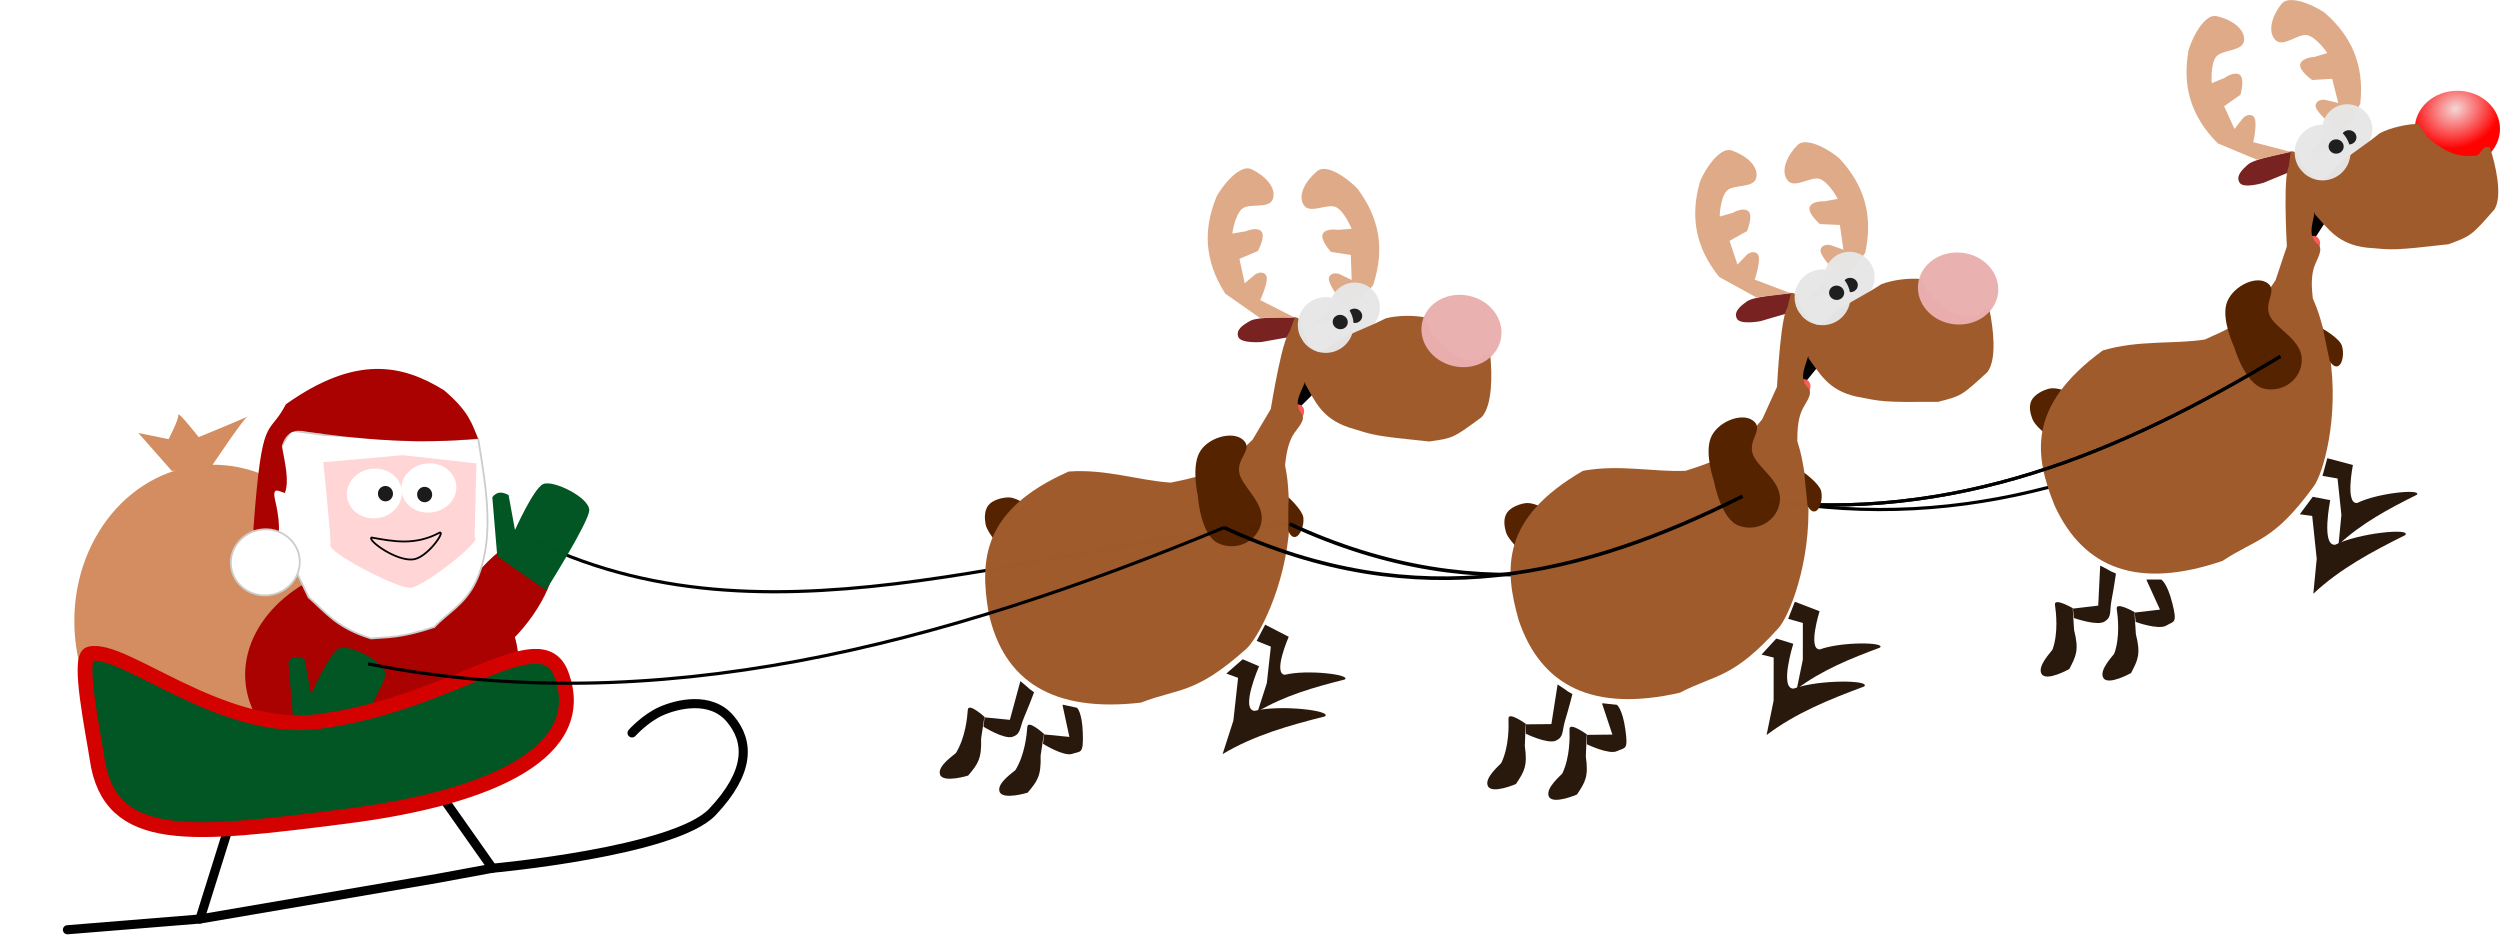 <?xml version="1.0" encoding="UTF-8" standalone="no"?>
<svg
   xmlns:dc="http://purl.org/dc/elements/1.1/"
   xmlns:cc="http://creativecommons.org/ns#"
   xmlns:rdf="http://www.w3.org/1999/02/22-rdf-syntax-ns#"
   xmlns:svg="http://www.w3.org/2000/svg"
   xmlns="http://www.w3.org/2000/svg"
   xmlns:xlink="http://www.w3.org/1999/xlink"
   width="207.465mm"
   height="77.749mm"
   viewBox="0 0 207.465 77.749"
   version="1.1"
   id="svg8">
  <defs
     id="defs2">
    <linearGradient
       id="linearGradient1154">
      <stop
         style="stop-color:#f4d7d7;stop-opacity:1"
         offset="0"
         id="stop1150" />
      <stop
         style="stop-color:#ff0000;stop-opacity:1"
         offset="1"
         id="stop1152" />
    </linearGradient>
    <radialGradient
       xlink:href="#linearGradient1154"
       id="radialGradient1156"
       cx="193.461"
       cy="-23.424"
       fx="193.461"
       fy="-23.424"
       r="3.999"
       gradientTransform="matrix(0.908,-0.311,0.263,0.768,26.117,159.951)"
       gradientUnits="userSpaceOnUse" />
    <filter
       style="color-interpolation-filters:sRGB"
       id="filter1666"
       x="-2.6044047e-06"
       width="1"
       y="-2.9752189e-05"
       height="1">
      <feGaussianBlur
         stdDeviation="6.9789832e-05"
         id="feGaussianBlur1668" />
    </filter>
    <filter
       style="color-interpolation-filters:sRGB"
       id="filter1670"
       x="-3.5923767e-06"
       width="1"
       y="-3.2168273e-06"
       height="1">
      <feGaussianBlur
         stdDeviation="6.9789832e-05"
         id="feGaussianBlur1672" />
    </filter>
    <filter
       style="color-interpolation-filters:sRGB"
       id="filter1674"
       x="-2.9843618e-06"
       width="1"
       y="-3.5976461e-06"
       height="1">
      <feGaussianBlur
         stdDeviation="0"
         id="feGaussianBlur1676" />
    </filter>
    <filter
       style="color-interpolation-filters:sRGB"
       id="filter1678"
       x="-2.7178928e-06"
       width="1"
       y="-2.9658336e-06"
       height="1">
      <feGaussianBlur
         stdDeviation="6.9789832e-05"
         id="feGaussianBlur1680" />
    </filter>
    <filter
       style="color-interpolation-filters:sRGB"
       id="filter1682"
       x="-2.6067746e-06"
       width="1"
       y="-3.0692033e-06"
       height="1">
      <feGaussianBlur
         stdDeviation="6.9789832e-05"
         id="feGaussianBlur1684" />
    </filter>
    <filter
       style="color-interpolation-filters:sRGB"
       id="filter1686"
       x="-2.3580776e-06"
       width="1"
       y="-1.2962879e-05"
       height="1">
      <feGaussianBlur
         stdDeviation="6.9789832e-05"
         id="feGaussianBlur1688" />
    </filter>
  </defs>
  <g
     id="layer2"
     style="mix-blend-mode:normal"
     transform="translate(8.141,-72.764)">
    <path
       style="opacity:0.993;fill:none;stroke:#000000;stroke-width:0.265px;stroke-linecap:butt;stroke-linejoin:miter;stroke-opacity:1;filter:url(#filter1666)"
       d="m 98.875,116.242 c -21.612,1.588 -44.263,11.481 -64.312,0.57"
       id="path1664" />
    <g
       id="g1599"
       transform="rotate(6.231,93.733,113.349)"
       style="opacity:0.993;filter:url(#filter1670)">
      <path
         style="fill:#deaa87;stroke:none;stroke-width:0.265px;stroke-linecap:butt;stroke-linejoin:miter;stroke-opacity:1"
         d="m 99.183,99.099 2.18,-2.36 c 0,0 -1.354,-1.318 -1.16,-1.81 0.193,-0.492 0.813,-0.325 0.813,-0.325 l 1.067,0.377 -0.294,-2.051 -1.659,-0.075 c 0,0 -1.052,-0.908 -0.837,-1.428 0.215,-0.52 1.201,-0.456 1.201,-0.456 l 1.123,-0.209 c 0,0 -0.688,-1.308 -1.439,-1.631 -0.751,-0.323 -2.132,0.85 -2.726,0.098 -0.594,-0.752 -0.086,-1.995 0.804,-2.912 0.89,-0.917 3.419,0.92 3.611,1.22 1.796,1.987 2.744,4.412 2.028,7.697 l -1.996,2.891 z"
         id="path1209" />
      <ellipse
         style="fill:#e6e6e6;fill-opacity:0.975;stroke:none;stroke-width:0.75;stroke-miterlimit:4;stroke-dasharray:none;stroke-opacity:1"
         id="ellipse1211"
         cx="112.319"
         cy="85.821"
         rx="2.084"
         ry="2.084"
         transform="rotate(6.083)" />
      <path
         style="fill:#000000;stroke:none;stroke-width:0.322px;stroke-linecap:butt;stroke-linejoin:miter;stroke-opacity:1"
         d="m 98.355,106.684 1.625,-2.005 -0.99,-1.169 z"
         id="path1213" />
      <path
         style="fill:#a05a2c;stroke:none;stroke-width:0.265px;stroke-linecap:butt;stroke-linejoin:miter;stroke-opacity:1"
         d="m 99.182,103.973 c 0.945,1.264 1.609,2.672 3.986,3.2 2.184,0.42 2.077,0.472 6.771,0.436 1.919,-0.493 1.924,-0.468 4.1,-2.476 0.817,-1.091 0.465,-3.724 0.168,-5.144 -0.794,-0.351 -0.65,0.766 -1.58,0.525 -1.519,-0.022 -2.55,-0.945 -3.532,-1.959 l -0.573,-1.134 c -0.883,-0.108 -2.346,0.053 -3.28,0.422 -1.221,0.797 -2.784,1.591 -3.51,2.069 -0.726,0.478 -1.266,1.447 -1.897,1.25 -0.631,-0.197 -1.42,-1.501 -1.563,-2.169 -0.144,-0.669 -0.958,-0.45 -1.256,-0.06 -0.299,0.391 0.302,1.361 0.302,1.361 0,0 0.636,-0.036 1.16,0.594 0.523,0.63 0.706,3.086 0.706,3.086 z"
         id="path1215" />
      <ellipse
         style="fill:#e9afaf;fill-opacity:0.975;stroke:none;stroke-width:0.782;stroke-miterlimit:4;stroke-dasharray:none;stroke-opacity:1"
         id="ellipse1217"
         cx="121.38"
         cy="85.822"
         rx="3.338"
         ry="2.986"
         transform="rotate(6.083)" />
      <ellipse
         style="fill:#1a1a1a;fill-opacity:0.975;stroke:none;stroke-width:0.794;stroke-miterlimit:4;stroke-dasharray:none;stroke-opacity:1"
         id="ellipse1219"
         cx="112.451"
         cy="86.483"
         rx="0.628"
         ry="0.595"
         transform="rotate(6.083)" />
      <ellipse
         style="fill:#e6e6e6;fill-opacity:0.975;stroke:none;stroke-width:0.833;stroke-miterlimit:4;stroke-dasharray:none;stroke-opacity:1"
         id="ellipse1221"
         cx="110.268"
         cy="87.739"
         rx="2.315"
         ry="2.315"
         transform="rotate(6.083)" />
      <ellipse
         style="fill:#1a1a1a;fill-opacity:0.975;stroke:none;stroke-width:0.794;stroke-miterlimit:4;stroke-dasharray:none;stroke-opacity:1"
         id="ellipse1223"
         cx="111.393"
         cy="87.243"
         rx="0.628"
         ry="0.595"
         transform="rotate(6.083)" />
      <path
         style="fill:#782121;stroke:none;stroke-width:0.265px;stroke-linecap:butt;stroke-linejoin:miter;stroke-opacity:1"
         d="m 97.725,98.6 c 0,0 -2.991,0.214 -3.629,0.661 -0.639,0.447 -1.125,0.894 -0.852,1.439 0.273,0.545 1.973,0.21 1.973,0.21 l 2.1,-0.617"
         id="path1225" />
      <path
         style="fill:#552200;stroke:none;stroke-width:0.265px;stroke-linecap:butt;stroke-linejoin:miter;stroke-opacity:1"
         d="m 77.028,116.334 c 0,0 -0.767,-0.383 -1.282,-0.325 -0.516,0.059 -1.287,0.344 -1.592,0.818 -0.305,0.474 -0.215,1.108 -0.075,1.591 0.14,0.483 0.816,1.169 0.816,1.169"
         id="path1227" />
      <path
         style="fill:#28170b;stroke:none;stroke-width:0.265px;stroke-linecap:butt;stroke-linejoin:miter;stroke-opacity:1"
         d="m 95.29,128.581 1.223,-1.328 1.412,0.433 c 0,0 -1.176,3.743 0.027,3.719 2.071,-0.764 6.476,-0.723 5.851,-0.176 -2.847,1.06 -5.659,2.185 -8.096,4.029 l 0.586,-2.854 0.005,-3.574 z"
         id="path1229" />
      <path
         style="fill:#28170b;stroke:none;stroke-width:0.225px;stroke-linecap:butt;stroke-linejoin:miter;stroke-opacity:1"
         d="m 97.499,125.616 0.555,-1.418 2.052,0.788 c 0,0 -1.002,3.189 0.023,3.168 1.764,-0.651 5.517,-0.616 4.985,-0.15 -2.425,0.903 -4.821,1.862 -6.897,3.432 l 0.499,-2.431 0.004,-3.045 z"
         id="path1231" />
      <path
         style="fill:#deaa87;stroke:none;stroke-width:0.265px;stroke-linecap:butt;stroke-linejoin:miter;stroke-opacity:1"
         d="m 97.725,98.6 -3.005,-1.135 c 0,0 0.621,-1.784 0.228,-2.138 -0.393,-0.353 -0.873,0.073 -0.873,0.073 l -0.785,0.814 -0.655,-1.966 1.45,-0.81 c 0,0 0.534,-1.283 0.109,-1.651 -0.425,-0.368 -1.278,0.13 -1.278,0.13 l -1.098,0.315 c 0,0 0.03,-1.478 0.557,-2.103 0.527,-0.625 2.287,-0.194 2.482,-1.132 0.195,-0.938 -0.817,-1.822 -2.023,-2.244 -1.206,-0.422 -2.645,2.353 -2.683,2.707 -0.717,2.581 -0.479,5.174 1.631,7.79 l 3.079,1.692 z"
         id="path1233" />
      <path
         style="fill:#28170b;stroke:none;stroke-width:0.265px;stroke-linecap:butt;stroke-linejoin:miter;stroke-opacity:1"
         d="m 82.069,132.686 0.844,2.535 -2.131,0.022 -0.074,1.788 c 0.244,1.695 -0.059,2.148 -0.736,3.164 0,0 -1.998,0.865 -2.329,0.168 -0.332,-0.698 1.063,-1.807 1.12,-1.926 0.635,-1.338 0.615,-3.02 0.59,-3.662 -0.025,-0.642 1.45,0.437 1.45,0.437 l -0.004,0.814 c 0,0 1.834,0.889 2.501,0.566 0.666,-0.323 0.938,-0.028 0.69,-1.789 -0.248,-1.761 -0.712,-2.055 -0.712,-2.055 l -1.2,-0.128 v 0"
         id="path1235" />
      <path
         style="fill:#28170b;stroke:none;stroke-width:0.265px;stroke-linecap:butt;stroke-linejoin:miter;stroke-opacity:1"
         d="m 78.367,131.061 -0.517,3.288 -2.131,0.022 -0.074,1.788 c 0.244,1.695 -0.059,2.148 -0.736,3.164 0,0 -1.998,0.865 -2.329,0.168 -0.332,-0.698 1.063,-1.807 1.12,-1.926 0.635,-1.338 0.615,-3.02 0.59,-3.662 -0.025,-0.642 1.45,0.437 1.45,0.437 l -0.004,0.814 c 0,0 1.834,0.889 2.501,0.566 0.666,-0.323 0.474,-0.76 0.765,-1.715 0.29,-0.954 0.598,-2.144 0.595,-2.148 -0.788,-0.445 0,0 -1.229,-0.796"
         id="path1237" />
      <path
         style="fill:none;stroke:none;stroke-width:0.265px;stroke-linecap:butt;stroke-linejoin:miter;stroke-opacity:1"
         d="m 94.562,109.148 c 0.959,0.688 -0.337,1.533 -0.029,2.702 0.308,1.169 2.423,2.265 2.285,3.936 -0.138,1.671 -1.87,2.66 -3.4,2.107 -1.53,-0.552 -2.075,-3.702 -2.075,-3.702 0,0 -0.781,-2.22 -0.279,-3.558 0.502,-1.337 2.539,-2.173 3.498,-1.485 z"
         id="path1239" />
      <ellipse
         style="fill:#ff5555;fill-opacity:0.975;stroke:none;stroke-width:2.043;stroke-miterlimit:4;stroke-dasharray:none;stroke-opacity:1"
         id="ellipse1241"
         cx="109.527"
         cy="95.276"
         rx="0.538"
         ry="0.62"
         transform="rotate(6.083)" />
      <path
         style="fill:#a05a2c;stroke:none;stroke-width:0.265px;stroke-linecap:butt;stroke-linejoin:miter;stroke-opacity:1"
         d="m 95.348,109.053 -1.839,2.194 c -1.148,0.953 -2.805,1.538 -4.521,2.081 -2.577,0.128 -5.474,-0.556 -8.518,0.005 -6.795,3.933 -6.55,8.118 -5.337,12.38 1.86,5.527 6.228,7.661 13.374,6.035 3.001,-1.556 4.365,-1.13 8.16,-5.333 0.86,-0.884 2.761,-5.442 2.491,-10.748 -0.504,-3.826 -0.668,-3.946 -0.9,-4.8 0.001,-0.799 0.026,-1.663 0.34,-2.456 0.264,-0.666 1.057,-1.46 0.545,-1.969 -0.887,-0.883 -0.077,-1.911 0.094,-2.996 0,0 -0.249,-2.498 -0.706,-3.086 -0.457,-0.588 -0.304,-0.372 -0.961,-0.589 -0.657,-0.217 -0.996,6.59 -0.996,6.59 z"
         id="path1243" />
      <path
         style="fill:#552200;stroke:none;stroke-width:0.265px;stroke-linecap:butt;stroke-linejoin:miter;stroke-opacity:1"
         d="m 98.827,113.483 c 0,0 1.267,0.918 1.412,1.538 0.145,0.62 -0.08,1.531 -0.483,1.665 -0.404,0.134 -0.653,-0.493 -0.653,-0.493 z"
         id="path1245" />
      <path
         style="fill:#552200;stroke:none;stroke-width:0.265px;stroke-linecap:butt;stroke-linejoin:miter;stroke-opacity:1"
         d="m 94.562,109.148 c 0.959,0.688 -0.337,1.533 -0.029,2.702 0.308,1.169 2.423,2.265 2.285,3.936 -0.138,1.671 -1.87,2.66 -3.4,2.107 -1.53,-0.552 -2.075,-3.702 -2.075,-3.702 0,0 -0.781,-2.22 -0.279,-3.558 0.502,-1.337 2.539,-2.173 3.498,-1.485 z"
         id="path1247" />
    </g>
    <g
       id="g1533"
       transform="matrix(0.691,-0.09,0.09,0.691,20.366,31.419)"
       style="opacity:0.993;filter:url(#filter1674)">
      <ellipse
         style="fill:#d38d5f;fill-opacity:1;stroke:none;stroke-width:1.792;stroke-linecap:round;stroke-linejoin:bevel;stroke-miterlimit:4;stroke-dasharray:none;stroke-opacity:1"
         id="path1300"
         cx="-32.145"
         cy="130.854"
         rx="17.041"
         ry="19.266" />
      <path
         style="fill:none;stroke:#000000;stroke-width:1.085;stroke-linecap:round;stroke-linejoin:miter;stroke-miterlimit:4;stroke-dasharray:none;stroke-opacity:1"
         d="m -33.998,154.868 -4.758,10.284"
         id="path1330" />
      <ellipse
         style="fill:#aa0000;fill-opacity:1;stroke:none;stroke-width:0.246;stroke-linecap:round;stroke-linejoin:bevel;stroke-miterlimit:4;stroke-dasharray:none;stroke-opacity:1"
         id="path1322"
         cx="-13.422"
         cy="138.289"
         rx="16.321"
         ry="12.685" />
      <path
         style="fill:#005522;fill-opacity:1;stroke:none;stroke-width:0.217px;stroke-linecap:butt;stroke-linejoin:miter;stroke-opacity:1"
         d="m -24.677,143.151 5.21,4.776 c 0,0 6.037,-7.258 6.352,-8.756 0.315,-1.497 -3.828,-4.252 -5.05,-3.835 -1.222,0.417 -4.016,4.993 -4.016,4.993 l -0.217,-4.233 c -0.651,-0.464 -1.302,-0.654 -1.954,0 z"
         id="path1342" />
      <path
         style="fill:none;stroke:#000000;stroke-width:1.085;stroke-linecap:round;stroke-linejoin:miter;stroke-miterlimit:4;stroke-dasharray:none;stroke-opacity:1"
         d="m -8.21,154.561 4.78,9.095"
         id="path1332" />
      <path
         id="path1297"
         style="fill:#005522;fill-opacity:1;stroke:#d40000;stroke-width:1.763;stroke-linecap:round;stroke-linejoin:bevel;stroke-miterlimit:4;stroke-dasharray:none;stroke-opacity:1"
         d="m 7.684,141.81 c 2.215,9.419 -9.669,13.524 -27.735,13.455 -18.27,-0.07 -28.239,-0.101 -28.386,-10.633 -0.041,-2.957 -0.792,-12.317 0.748,-12.479 4.149,-0.438 14.27,11.507 26.01,11.507 16.097,0 27.785,-8.558 29.363,-1.85 z" />
      <path
         style="fill:#d38d5f;stroke:none;stroke-width:0.217px;stroke-linecap:butt;stroke-linejoin:miter;stroke-opacity:1"
         d="m -35.184,111.805 -3.365,-4.993 3.473,1.194 c 0,0 1.52,-2.171 1.52,-2.714 0,-0.543 2.062,2.931 2.062,2.931 0,0 6.621,-1.737 6.187,-1.737 -0.434,0 -5.427,5.753 -5.427,5.753"
         id="path1302" />
      <ellipse
         style="fill:#aa0000;fill-opacity:1;stroke:none;stroke-width:0.237;stroke-linecap:round;stroke-linejoin:bevel;stroke-miterlimit:4;stroke-dasharray:none;stroke-opacity:1"
         id="path1324"
         cx="-92.582"
         cy="94.321"
         rx="9.334"
         ry="4.179"
         transform="rotate(-45.165)" />
      <path
         style="fill:#ffffff;fill-opacity:1;stroke:#cccccc;stroke-width:0.217px;stroke-linecap:butt;stroke-linejoin:miter;stroke-opacity:1"
         d="m -23.907,119.986 2.942,8.86 c 1.758,1.96 2.722,3.96 6.73,5.807 2.048,0.079 3.423,0.434 7.652,-0.38 1.881,-1.553 3.94,-2.14 5.623,-4.758 2.898,-4.561 2.657,-10.691 2.45,-16.804 l -7.259,-0.688 -10.854,-2.117 -3.907,-1.031 -1.271,1.665 -2.745,7.344 z"
         id="path1308" />
      <path
         style="fill:#aa0000;stroke:none;stroke-width:0.217px;stroke-linecap:butt;stroke-linejoin:miter;stroke-opacity:1"
         d="m -18.754,109.224 c 6.508,1.822 13.16,3.247 20.243,3.486 -0.506,-1.75 -0.571,-3.252 -3.286,-6.244 -4.52,-3.68 -9.855,-5.577 -18.888,-0.775 -2.663,3.8 -2.887,0.282 -5.769,14.283 0,0 1.297,2.121 2.399,1.613 1.102,-0.509 0.63,-4.635 0.63,-4.635 -0.215,-1.959 0.66,-1.009 1.257,-0.802 0.725,-1.367 0.47,-3.55 0.365,-5.61 0.841,-1.753 1.922,-1.709 3.049,-1.315 z"
         id="path1304" />
      <ellipse
         style="fill:#ffffff;fill-opacity:1;stroke:#cccccc;stroke-width:0.217;stroke-linecap:round;stroke-linejoin:bevel;stroke-miterlimit:4;stroke-dasharray:none;stroke-opacity:1"
         id="path1306"
         cx="-25.551"
         cy="124.043"
         rx="4.108"
         ry="3.935" />
      <path
         style="fill:#ffd5d5;stroke:none;stroke-width:0.217px;stroke-linecap:butt;stroke-linejoin:miter;stroke-opacity:1"
         d="m 0.906,115.604 -1.357,8.725 c 1.06,0.379 -6.777,5.075 -8.357,4.951 -1.582,-0.124 -9.224,-5.445 -8.792,-6.295 0.21,-0.413 0.434,-9.877 0.434,-9.877 l 9.475,0.391 z"
         id="path1318" />
      <ellipse
         style="fill:#ffffff;fill-opacity:1;stroke:none;stroke-width:1.814;stroke-linecap:round;stroke-linejoin:bevel;stroke-miterlimit:4;stroke-dasharray:none;stroke-opacity:1"
         id="path1310"
         cx="-5.091"
         cy="117.775"
         rx="3.283"
         ry="2.931" />
      <ellipse
         style="fill:#ffffff;fill-opacity:1;stroke:none;stroke-width:1.822;stroke-linecap:round;stroke-linejoin:bevel;stroke-miterlimit:4;stroke-dasharray:none;stroke-opacity:1"
         id="ellipse1312"
         cx="-11.604"
         cy="117.585"
         rx="3.283"
         ry="2.958" />
      <ellipse
         style="fill:#1a1a1a;fill-opacity:1;stroke:none;stroke-width:1.737;stroke-linecap:round;stroke-linejoin:bevel;stroke-miterlimit:4;stroke-dasharray:none;stroke-opacity:1"
         id="path1314"
         cx="-10.303"
         cy="117.779"
         rx="0.897"
         ry="0.918" />
      <ellipse
         style="fill:#1a1a1a;fill-opacity:1;stroke:none;stroke-width:1.737;stroke-linecap:round;stroke-linejoin:bevel;stroke-miterlimit:4;stroke-dasharray:none;stroke-opacity:1"
         id="ellipse1316"
         cx="-5.69"
         cy="118.485"
         rx="0.897"
         ry="0.918" />
      <path
         style="fill:none;stroke:#000000;stroke-width:0.217px;stroke-linecap:butt;stroke-linejoin:miter;stroke-opacity:1"
         d="m -12.617,122.744 c 2.518,0.801 5.02,1.652 8.135,0.46 0.655,0 -1.875,2.75 -3.53,2.763 -2.047,0.016 -5.196,-3.002 -4.605,-3.223 z"
         id="path1320" />
      <path
         style="fill:#005522;fill-opacity:1;stroke:none;stroke-width:0.217px;stroke-linecap:butt;stroke-linejoin:miter;stroke-opacity:1"
         d="m 1.937,126.892 5.21,4.776 c 0,0 6.037,-7.258 6.352,-8.756 0.315,-1.497 -3.828,-4.252 -5.05,-3.835 -1.222,0.417 -4.016,4.993 -4.016,4.993 L 4.216,119.837 c -0.651,-0.464 -1.302,-0.654 -1.954,0 z"
         id="path1328" />
      <path
         style="fill:none;stroke:#000000;stroke-width:1.085;stroke-linecap:round;stroke-linejoin:miter;stroke-miterlimit:4;stroke-dasharray:none;stroke-opacity:1"
         d="m -54.567,164.385 15.81,0.768 28.666,-1.142 6.661,-0.354 c 0,0 21.789,0.852 26.841,-3.262 5.051,-4.115 5.492,-7.716 3.53,-10.745 -1.961,-3.029 -6.095,-2.533 -8.059,-1.943 -1.964,0.59 -3.745,2.117 -3.745,2.117"
         id="path1334" />
    </g>
    <g
       id="g1635"
       style="opacity:0.993;filter:url(#filter1678)">
      <path
         style="fill:none;stroke:#000000;stroke-width:0.265px;stroke-linecap:butt;stroke-linejoin:miter;stroke-opacity:1"
         d="m 185.189,102.718 c -13.262,8.01 -27.171,13.866 -43.405,11.974"
         id="path1605" />
      <g
         id="g1555">
        <ellipse
           style="fill:url(#radialGradient1156);fill-opacity:1;stroke:none;stroke-width:0.829;stroke-miterlimit:4;stroke-dasharray:none;stroke-opacity:1"
           id="path997"
           cx="195.788"
           cy="83.459"
           rx="3.536"
           ry="3.164" />
        <path
           style="fill:#deaa87;stroke:none;stroke-width:0.265px;stroke-linecap:butt;stroke-linejoin:miter;stroke-opacity:1"
           d="m 183.457,85.711 1.917,-2.578 c 0,0 -1.486,-1.167 -1.346,-1.676 0.14,-0.51 0.774,-0.409 0.774,-0.409 l 1.101,0.262 -0.509,-2.008 -1.658,0.101 c 0,0 -1.142,-0.792 -0.984,-1.331 0.159,-0.539 1.146,-0.58 1.146,-0.58 l 1.094,-0.327 c 0,0 -0.823,-1.228 -1.604,-1.469 -0.781,-0.241 -2.03,1.071 -2.701,0.387 -0.67,-0.685 -0.296,-1.975 0.491,-2.981 0.787,-1.006 3.497,0.552 3.72,0.831 1.997,1.785 3.196,4.097 2.832,7.438 l -1.679,3.086 z"
           id="path1169" />
        <ellipse
           style="fill:#e6e6e6;fill-opacity:0.975;stroke:none;stroke-width:0.75;stroke-miterlimit:4;stroke-dasharray:none;stroke-opacity:1"
           id="ellipse1171"
           cx="186.651"
           cy="83.5"
           rx="2.084"
           ry="2.084" />
        <path
           style="fill:#000000;stroke:none;stroke-width:0.322px;stroke-linecap:butt;stroke-linejoin:miter;stroke-opacity:1"
           d="m 183.438,93.341 1.403,-2.166 -1.108,-1.057 z"
           id="path1173" />
        <path
           style="fill:#a05a2c;stroke:none;stroke-width:0.265px;stroke-linecap:butt;stroke-linejoin:miter;stroke-opacity:1"
           d="m 183.973,90.557 c 1.073,1.157 1.883,2.487 4.303,2.76 2.216,0.186 2.116,0.249 6.779,-0.284 1.856,-0.694 1.863,-0.669 3.815,-2.896 0.697,-1.172 0.068,-3.752 -0.379,-5.133 -0.826,-0.265 -0.565,0.83 -1.516,0.689 -1.513,0.139 -2.636,-0.67 -3.72,-1.574 l -0.69,-1.067 c -0.889,-0.014 -2.327,0.301 -3.217,0.767 -1.13,0.922 -2.6,1.877 -3.271,2.429 -0.671,0.553 -1.106,1.573 -1.754,1.444 -0.648,-0.129 -1.571,-1.342 -1.785,-1.991 -0.214,-0.65 -1,-0.346 -1.256,0.074 -0.256,0.42 0.444,1.321 0.444,1.321 0,0 0.629,-0.103 1.216,0.468 0.587,0.571 1.029,2.993 1.029,2.993 z"
           id="path1175" />
        <ellipse
           style="fill:#1a1a1a;fill-opacity:0.975;stroke:none;stroke-width:0.794;stroke-miterlimit:4;stroke-dasharray:none;stroke-opacity:1"
           id="ellipse1179"
           cx="186.783"
           cy="84.162"
           rx="0.628"
           ry="0.595" />
        <ellipse
           style="fill:#e6e6e6;fill-opacity:0.975;stroke:none;stroke-width:0.833;stroke-miterlimit:4;stroke-dasharray:none;stroke-opacity:1"
           id="ellipse1181"
           cx="184.6"
           cy="85.419"
           rx="2.315"
           ry="2.315" />
        <ellipse
           style="fill:#1a1a1a;fill-opacity:0.975;stroke:none;stroke-width:0.794;stroke-miterlimit:4;stroke-dasharray:none;stroke-opacity:1"
           id="ellipse1183"
           cx="185.725"
           cy="84.923"
           rx="0.628"
           ry="0.595" />
        <path
           style="fill:#782121;stroke:none;stroke-width:0.265px;stroke-linecap:butt;stroke-linejoin:miter;stroke-opacity:1"
           d="m 181.954,85.369 c 0,0 -2.951,0.53 -3.539,1.042 -0.588,0.512 -1.024,1.009 -0.695,1.521 0.33,0.513 1.984,0 1.984,0 l 2.022,-0.836"
           id="path1185" />
        <path
           style="fill:#552200;stroke:none;stroke-width:0.265px;stroke-linecap:butt;stroke-linejoin:miter;stroke-opacity:1"
           d="m 163.253,105.197 c 0,0 -0.803,-0.3 -1.31,-0.187 -0.506,0.113 -1.244,0.478 -1.497,0.982 -0.253,0.504 -0.097,1.124 0.093,1.59 0.19,0.466 0.935,1.076 0.935,1.076"
           id="path1187" />
        <path
           style="fill:#28170b;stroke:none;stroke-width:0.265px;stroke-linecap:butt;stroke-linejoin:miter;stroke-opacity:1"
           d="m 182.71,115.44 1.076,-1.45 1.45,0.281 c 0,0 -0.773,3.847 0.421,3.695 1.978,-0.98 6.363,-1.405 5.8,-0.795 -2.718,1.356 -5.396,2.773 -7.624,4.864 l 0.281,-2.9 -0.374,-3.555 z"
           id="path1189" />
        <path
           style="fill:#28170b;stroke:none;stroke-width:0.225px;stroke-linecap:butt;stroke-linejoin:miter;stroke-opacity:1"
           d="m 184.592,112.257 0.402,-1.469 2.124,0.566 c 0,0 -0.659,3.277 0.359,3.148 1.685,-0.835 5.421,-1.197 4.941,-0.677 -2.316,1.155 -4.597,2.362 -6.495,4.144 l 0.239,-2.47 -0.319,-3.028 z"
           id="path1191" />
        <path
           style="fill:#deaa87;stroke:none;stroke-width:0.265px;stroke-linecap:butt;stroke-linejoin:miter;stroke-opacity:1"
           d="m 181.954,85.369 -3.109,-0.81 c 0,0 0.428,-1.84 0,-2.15 -0.428,-0.31 -0.86,0.165 -0.86,0.165 l -0.695,0.893 -0.86,-1.885 1.356,-0.959 c 0,0 0.395,-1.332 -0.066,-1.654 -0.462,-0.321 -1.257,0.265 -1.257,0.265 l -1.058,0.43 c 0,0 -0.127,-1.473 0.331,-2.15 0.458,-0.677 2.254,-0.435 2.348,-1.389 0.094,-0.954 -1.005,-1.726 -2.249,-2.017 -1.244,-0.292 -2.381,2.62 -2.381,2.977 -0.44,2.642 0.072,5.195 2.447,7.574 l 3.241,1.356 z"
           id="path1193" />
        <path
           style="fill:#28170b;stroke:none;stroke-width:0.265px;stroke-linecap:butt;stroke-linejoin:miter;stroke-opacity:1"
           d="m 169.999,120.922 1.108,2.431 -2.117,0.248 0.116,1.786 c 0.423,1.659 0.169,2.142 -0.397,3.225 0,0 -1.895,1.072 -2.299,0.413 -0.404,-0.658 0.866,-1.909 0.91,-2.034 0.49,-1.398 0.291,-3.068 0.198,-3.704 -0.093,-0.636 1.488,0.281 1.488,0.281 l 0.083,0.81 c 0,0 1.918,0.689 2.547,0.298 0.628,-0.392 0.93,-0.127 0.496,-1.852 -0.434,-1.725 -0.926,-1.968 -0.926,-1.968 h -1.207 v 0"
           id="path1195" />
        <path
           style="fill:#28170b;stroke:none;stroke-width:0.265px;stroke-linecap:butt;stroke-linejoin:miter;stroke-opacity:1"
           d="m 166.146,119.699 -0.165,3.324 -2.117,0.248 0.116,1.786 c 0.423,1.659 0.169,2.142 -0.397,3.225 0,0 -1.895,1.072 -2.299,0.413 -0.404,-0.658 0.866,-1.909 0.91,-2.034 0.49,-1.398 0.291,-3.068 0.198,-3.704 -0.093,-0.636 1.488,0.281 1.488,0.281 l 0.083,0.81 c 0,0 1.918,0.689 2.547,0.298 0.628,-0.392 0.391,-0.806 0.579,-1.786 0.188,-0.979 0.368,-2.195 0.364,-2.199 -0.83,-0.359 0,0 -1.306,-0.661"
           id="path1197" />
        <path
           style="fill:none;stroke:none;stroke-width:0.265px;stroke-linecap:butt;stroke-linejoin:miter;stroke-opacity:1"
           d="m 179.927,96.193 c 1.026,0.582 -0.173,1.56 0.257,2.689 0.43,1.13 2.65,1.995 2.689,3.672 0.04,1.677 -1.577,2.843 -3.157,2.456 -1.58,-0.387 -2.456,-3.461 -2.456,-3.461 0,0 -1.012,-2.125 -0.655,-3.508 0.358,-1.383 2.295,-2.43 3.321,-1.848 z"
           id="path1199" />
        <ellipse
           style="fill:#ff5555;fill-opacity:0.975;stroke:none;stroke-width:2.043;stroke-miterlimit:4;stroke-dasharray:none;stroke-opacity:1"
           id="ellipse1201"
           cx="183.859"
           cy="92.955"
           rx="0.538"
           ry="0.62" />
        <path
           style="fill:#a05a2c;stroke:none;stroke-width:0.265px;stroke-linecap:butt;stroke-linejoin:miter;stroke-opacity:1"
           d="m 180.699,96.015 -1.596,2.376 c -1.04,1.069 -2.627,1.826 -4.275,2.548 -2.549,0.401 -5.502,0.028 -8.469,0.908 -6.34,4.631 -5.653,8.767 -3.995,12.876 2.436,5.299 7.005,6.958 13.938,4.584 2.819,-1.865 4.22,-1.586 7.549,-6.167 0.762,-0.97 2.169,-5.704 1.338,-10.951 -0.906,-3.751 -1.082,-3.853 -1.403,-4.677 -0.084,-0.794 -0.151,-1.657 0.077,-2.479 0.192,-0.691 0.896,-1.563 0.334,-2.015 -0.975,-0.784 -0.279,-1.892 -0.224,-2.989 0,0 -0.512,-2.457 -1.029,-2.993 -0.517,-0.536 -0.342,-0.338 -1.018,-0.484 -0.676,-0.147 -0.292,6.658 -0.292,6.658 z"
           id="path1203" />
        <path
           style="fill:#552200;stroke:none;stroke-width:0.265px;stroke-linecap:butt;stroke-linejoin:miter;stroke-opacity:1"
           d="m 184.628,100.052 c 0,0 1.357,0.778 1.567,1.38 0.21,0.601 0.083,1.531 -0.304,1.707 -0.387,0.176 -0.702,-0.421 -0.702,-0.421 z"
           id="path1205" />
        <path
           style="fill:#552200;stroke:none;stroke-width:0.265px;stroke-linecap:butt;stroke-linejoin:miter;stroke-opacity:1"
           d="m 179.927,96.193 c 1.026,0.582 -0.173,1.56 0.257,2.689 0.43,1.13 2.65,1.995 2.689,3.672 0.04,1.677 -1.577,2.843 -3.157,2.456 -1.58,-0.387 -2.456,-3.461 -2.456,-3.461 0,0 -1.012,-2.125 -0.655,-3.508 0.358,-1.383 2.295,-2.43 3.321,-1.848 z"
           id="path1207" />
      </g>
      <path
         style="fill:none;stroke:#000000;stroke-width:0.265px;stroke-linecap:butt;stroke-linejoin:miter;stroke-opacity:1"
         d="m 181.102,102.338 c -13.262,8.01 -27.171,13.866 -43.405,11.974"
         id="path1601" />
      <path
         style="fill:none;stroke:#000000;stroke-width:0.265px;stroke-linecap:butt;stroke-linejoin:miter;stroke-opacity:1"
         d="m 181.102,102.338 c -13.262,8.01 -27.171,13.866 -43.405,11.974"
         id="path1603" />
    </g>
    <g
       id="g1660"
       style="opacity:0.993;filter:url(#filter1682)">
      <path
         style="fill:none;stroke:#000000;stroke-width:0.303px;stroke-linecap:butt;stroke-linejoin:miter;stroke-opacity:1"
         d="m 141.903,113.647 c -13.129,6.564 -26.909,10.074 -43.027,2.596"
         id="path1609" />
      <g
         id="g1577"
         transform="translate(2.341)">
        <path
           style="fill:#deaa87;stroke:none;stroke-width:0.265px;stroke-linecap:butt;stroke-linejoin:miter;stroke-opacity:1"
           d="m 139.594,97.602 2.18,-2.36 c 0,0 -1.354,-1.318 -1.16,-1.81 0.193,-0.492 0.813,-0.325 0.813,-0.325 l 1.067,0.377 -0.294,-2.051 -1.659,-0.075 c 0,0 -1.052,-0.908 -0.837,-1.428 0.215,-0.52 1.201,-0.456 1.201,-0.456 l 1.123,-0.209 c 0,0 -0.688,-1.308 -1.439,-1.631 -0.751,-0.323 -2.132,0.85 -2.726,0.098 -0.594,-0.752 -0.086,-1.995 0.804,-2.912 0.89,-0.917 3.419,0.92 3.611,1.22 1.796,1.987 2.744,4.412 2.028,7.697 l -1.996,2.891 z"
           id="path1070" />
        <ellipse
           style="fill:#e6e6e6;fill-opacity:0.975;stroke:none;stroke-width:0.75;stroke-miterlimit:4;stroke-dasharray:none;stroke-opacity:1"
           id="ellipse1072"
           cx="152.344"
           cy="80.051"
           rx="2.084"
           ry="2.084"
           transform="rotate(6.083)" />
        <path
           style="fill:#000000;stroke:none;stroke-width:0.322px;stroke-linecap:butt;stroke-linejoin:miter;stroke-opacity:1"
           d="m 138.766,105.188 1.625,-2.005 -0.99,-1.169 z"
           id="path1162" />
        <path
           style="fill:#a05a2c;stroke:none;stroke-width:0.265px;stroke-linecap:butt;stroke-linejoin:miter;stroke-opacity:1"
           d="m 139.593,102.476 c 0.945,1.264 1.609,2.672 3.986,3.2 2.184,0.42 2.077,0.472 6.771,0.436 1.919,-0.493 1.924,-0.468 4.1,-2.476 0.817,-1.091 0.465,-3.724 0.168,-5.144 -0.794,-0.351 -0.65,0.766 -1.58,0.525 -1.519,-0.022 -2.55,-0.945 -3.532,-1.959 l -0.573,-1.134 c -0.883,-0.108 -2.346,0.053 -3.28,0.422 -1.221,0.797 -2.784,1.591 -3.51,2.069 -0.726,0.478 -1.266,1.447 -1.897,1.25 -0.631,-0.197 -1.42,-1.501 -1.563,-2.169 -0.144,-0.669 -0.958,-0.45 -1.256,-0.06 -0.299,0.391 0.302,1.361 0.302,1.361 0,0 0.636,-0.036 1.16,0.594 0.523,0.63 0.706,3.086 0.706,3.086 z"
           id="path1074" />
        <ellipse
           style="fill:#e9afaf;fill-opacity:0.975;stroke:none;stroke-width:0.782;stroke-miterlimit:4;stroke-dasharray:none;stroke-opacity:1"
           id="ellipse1076"
           cx="161.405"
           cy="80.052"
           rx="3.338"
           ry="2.986"
           transform="rotate(6.083)" />
        <ellipse
           style="fill:#1a1a1a;fill-opacity:0.975;stroke:none;stroke-width:0.794;stroke-miterlimit:4;stroke-dasharray:none;stroke-opacity:1"
           id="ellipse1078"
           cx="152.476"
           cy="80.712"
           rx="0.628"
           ry="0.595"
           transform="rotate(6.083)" />
        <ellipse
           style="fill:#e6e6e6;fill-opacity:0.975;stroke:none;stroke-width:0.833;stroke-miterlimit:4;stroke-dasharray:none;stroke-opacity:1"
           id="ellipse1080"
           cx="150.293"
           cy="81.969"
           rx="2.315"
           ry="2.315"
           transform="rotate(6.083)" />
        <ellipse
           style="fill:#1a1a1a;fill-opacity:0.975;stroke:none;stroke-width:0.794;stroke-miterlimit:4;stroke-dasharray:none;stroke-opacity:1"
           id="ellipse1082"
           cx="151.418"
           cy="81.473"
           rx="0.628"
           ry="0.595"
           transform="rotate(6.083)" />
        <path
           style="fill:#782121;stroke:none;stroke-width:0.265px;stroke-linecap:butt;stroke-linejoin:miter;stroke-opacity:1"
           d="m 138.136,97.103 c 0,0 -2.991,0.214 -3.629,0.661 -0.639,0.447 -1.125,0.894 -0.852,1.439 0.273,0.545 1.973,0.21 1.973,0.21 l 2.1,-0.617"
           id="path1084" />
        <path
           style="fill:#552200;stroke:none;stroke-width:0.265px;stroke-linecap:butt;stroke-linejoin:miter;stroke-opacity:1"
           d="m 117.439,114.838 c 0,0 -0.767,-0.383 -1.282,-0.325 -0.516,0.059 -1.287,0.344 -1.592,0.818 -0.305,0.474 -0.215,1.108 -0.075,1.591 0.14,0.483 0.816,1.169 0.816,1.169"
           id="path1086" />
        <path
           style="fill:#28170b;stroke:none;stroke-width:0.265px;stroke-linecap:butt;stroke-linejoin:miter;stroke-opacity:1"
           d="m 135.701,127.085 1.223,-1.328 1.412,0.433 c 0,0 -1.176,3.743 0.027,3.719 2.071,-0.764 6.476,-0.723 5.851,-0.176 -2.847,1.06 -5.659,2.185 -8.096,4.029 l 0.586,-2.854 0.005,-3.574 z"
           id="path1088" />
        <path
           style="fill:#28170b;stroke:none;stroke-width:0.225px;stroke-linecap:butt;stroke-linejoin:miter;stroke-opacity:1"
           d="m 137.91,124.119 0.555,-1.418 2.052,0.788 c 0,0 -1.002,3.189 0.023,3.168 1.764,-0.651 5.517,-0.616 4.985,-0.15 -2.425,0.903 -4.821,1.862 -6.897,3.432 l 0.499,-2.431 0.004,-3.045 z"
           id="path1090" />
        <path
           style="fill:#deaa87;stroke:none;stroke-width:0.265px;stroke-linecap:butt;stroke-linejoin:miter;stroke-opacity:1"
           d="m 138.136,97.103 -3.005,-1.135 c 0,0 0.621,-1.784 0.228,-2.138 -0.393,-0.353 -0.873,0.073 -0.873,0.073 l -0.785,0.814 -0.655,-1.966 1.45,-0.81 c 0,0 0.534,-1.283 0.109,-1.651 -0.425,-0.368 -1.278,0.13 -1.278,0.13 l -1.098,0.315 c 0,0 0.03,-1.478 0.557,-2.103 0.527,-0.625 2.287,-0.194 2.482,-1.132 0.195,-0.938 -0.817,-1.822 -2.023,-2.244 -1.206,-0.422 -2.645,2.353 -2.683,2.707 -0.717,2.581 -0.479,5.174 1.631,7.79 l 3.079,1.692 z"
           id="path1092" />
        <path
           style="fill:#28170b;stroke:none;stroke-width:0.265px;stroke-linecap:butt;stroke-linejoin:miter;stroke-opacity:1"
           d="m 122.48,131.19 0.844,2.535 -2.131,0.022 -0.074,1.788 c 0.244,1.695 -0.059,2.148 -0.736,3.164 0,0 -1.998,0.865 -2.329,0.168 -0.332,-0.698 1.063,-1.807 1.12,-1.926 0.635,-1.338 0.615,-3.02 0.59,-3.662 -0.025,-0.642 1.45,0.437 1.45,0.437 l -0.004,0.814 c 0,0 1.834,0.889 2.501,0.566 0.666,-0.323 0.938,-0.028 0.69,-1.789 -0.248,-1.761 -0.712,-2.055 -0.712,-2.055 l -1.2,-0.128 v 0"
           id="path1094" />
        <path
           style="fill:#28170b;stroke:none;stroke-width:0.265px;stroke-linecap:butt;stroke-linejoin:miter;stroke-opacity:1"
           d="m 118.778,129.565 -0.517,3.288 -2.131,0.022 -0.074,1.788 c 0.244,1.695 -0.059,2.148 -0.736,3.164 0,0 -1.998,0.865 -2.329,0.168 -0.332,-0.698 1.063,-1.807 1.12,-1.926 0.635,-1.338 0.615,-3.02 0.59,-3.662 -0.025,-0.642 1.45,0.437 1.45,0.437 l -0.004,0.814 c 0,0 1.834,0.889 2.501,0.566 0.666,-0.323 0.474,-0.76 0.765,-1.715 0.29,-0.954 0.598,-2.144 0.595,-2.148 -0.788,-0.445 0,0 -1.229,-0.796"
           id="path1096" />
        <path
           style="fill:none;stroke:none;stroke-width:0.265px;stroke-linecap:butt;stroke-linejoin:miter;stroke-opacity:1"
           d="m 134.973,107.651 c 0.959,0.688 -0.337,1.533 -0.029,2.702 0.308,1.169 2.423,2.265 2.285,3.936 -0.138,1.671 -1.87,2.66 -3.4,2.107 -1.53,-0.552 -2.075,-3.702 -2.075,-3.702 0,0 -0.781,-2.22 -0.279,-3.558 0.502,-1.337 2.539,-2.173 3.498,-1.485 z"
           id="path1098" />
        <ellipse
           style="fill:#ff5555;fill-opacity:0.975;stroke:none;stroke-width:2.043;stroke-miterlimit:4;stroke-dasharray:none;stroke-opacity:1"
           id="path1167"
           cx="149.552"
           cy="89.506"
           rx="0.538"
           ry="0.62"
           transform="rotate(6.083)" />
        <path
           style="fill:#a05a2c;stroke:none;stroke-width:0.265px;stroke-linecap:butt;stroke-linejoin:miter;stroke-opacity:1"
           d="m 135.76,107.556 -1.839,2.194 c -1.148,0.953 -2.805,1.538 -4.521,2.081 -2.577,0.128 -5.474,-0.556 -8.518,0.005 -6.795,3.933 -6.55,8.118 -5.337,12.38 1.86,5.527 6.228,7.661 13.374,6.035 3.001,-1.556 4.365,-1.13 8.16,-5.333 0.86,-0.884 2.761,-5.442 2.491,-10.748 -0.504,-3.826 -0.668,-3.946 -0.9,-4.8 0.001,-0.799 0.026,-1.663 0.34,-2.456 0.264,-0.666 1.057,-1.46 0.545,-1.969 -0.887,-0.883 -0.077,-1.911 0.094,-2.996 0,0 -0.249,-2.498 -0.706,-3.086 -0.457,-0.588 -0.304,-0.372 -0.961,-0.589 -0.657,-0.217 -0.996,6.59 -0.996,6.59 z"
           id="path1102" />
        <path
           style="fill:#552200;stroke:none;stroke-width:0.265px;stroke-linecap:butt;stroke-linejoin:miter;stroke-opacity:1"
           d="m 139.239,111.987 c 0,0 1.267,0.918 1.412,1.538 0.145,0.62 -0.08,1.531 -0.483,1.665 -0.404,0.134 -0.653,-0.493 -0.653,-0.493 z"
           id="path1104" />
        <path
           style="fill:#552200;stroke:none;stroke-width:0.265px;stroke-linecap:butt;stroke-linejoin:miter;stroke-opacity:1"
           d="m 134.973,107.651 c 0.959,0.688 -0.337,1.533 -0.029,2.702 0.308,1.169 2.423,2.265 2.285,3.936 -0.138,1.671 -1.87,2.66 -3.4,2.107 -1.53,-0.552 -2.075,-3.702 -2.075,-3.702 0,0 -0.781,-2.22 -0.279,-3.558 0.502,-1.337 2.539,-2.173 3.498,-1.485 z"
           id="path1100" />
      </g>
      <path
         style="fill:none;stroke:#000000;stroke-width:0.303px;stroke-linecap:butt;stroke-linejoin:miter;stroke-opacity:1"
         d="m 136.463,113.947 c -13.129,6.564 -26.909,10.074 -43.027,2.596"
         id="path1607" />
    </g>
    <path
       style="opacity:0.993;fill:none;stroke:#000000;stroke-width:0.265px;stroke-linecap:butt;stroke-linejoin:miter;stroke-opacity:1;filter:url(#filter1686)"
       d="M 93.436,116.542 C 70.053,126.239 46.286,132.605 22.405,127.855"
       id="path1662" />
  </g>
</svg>
